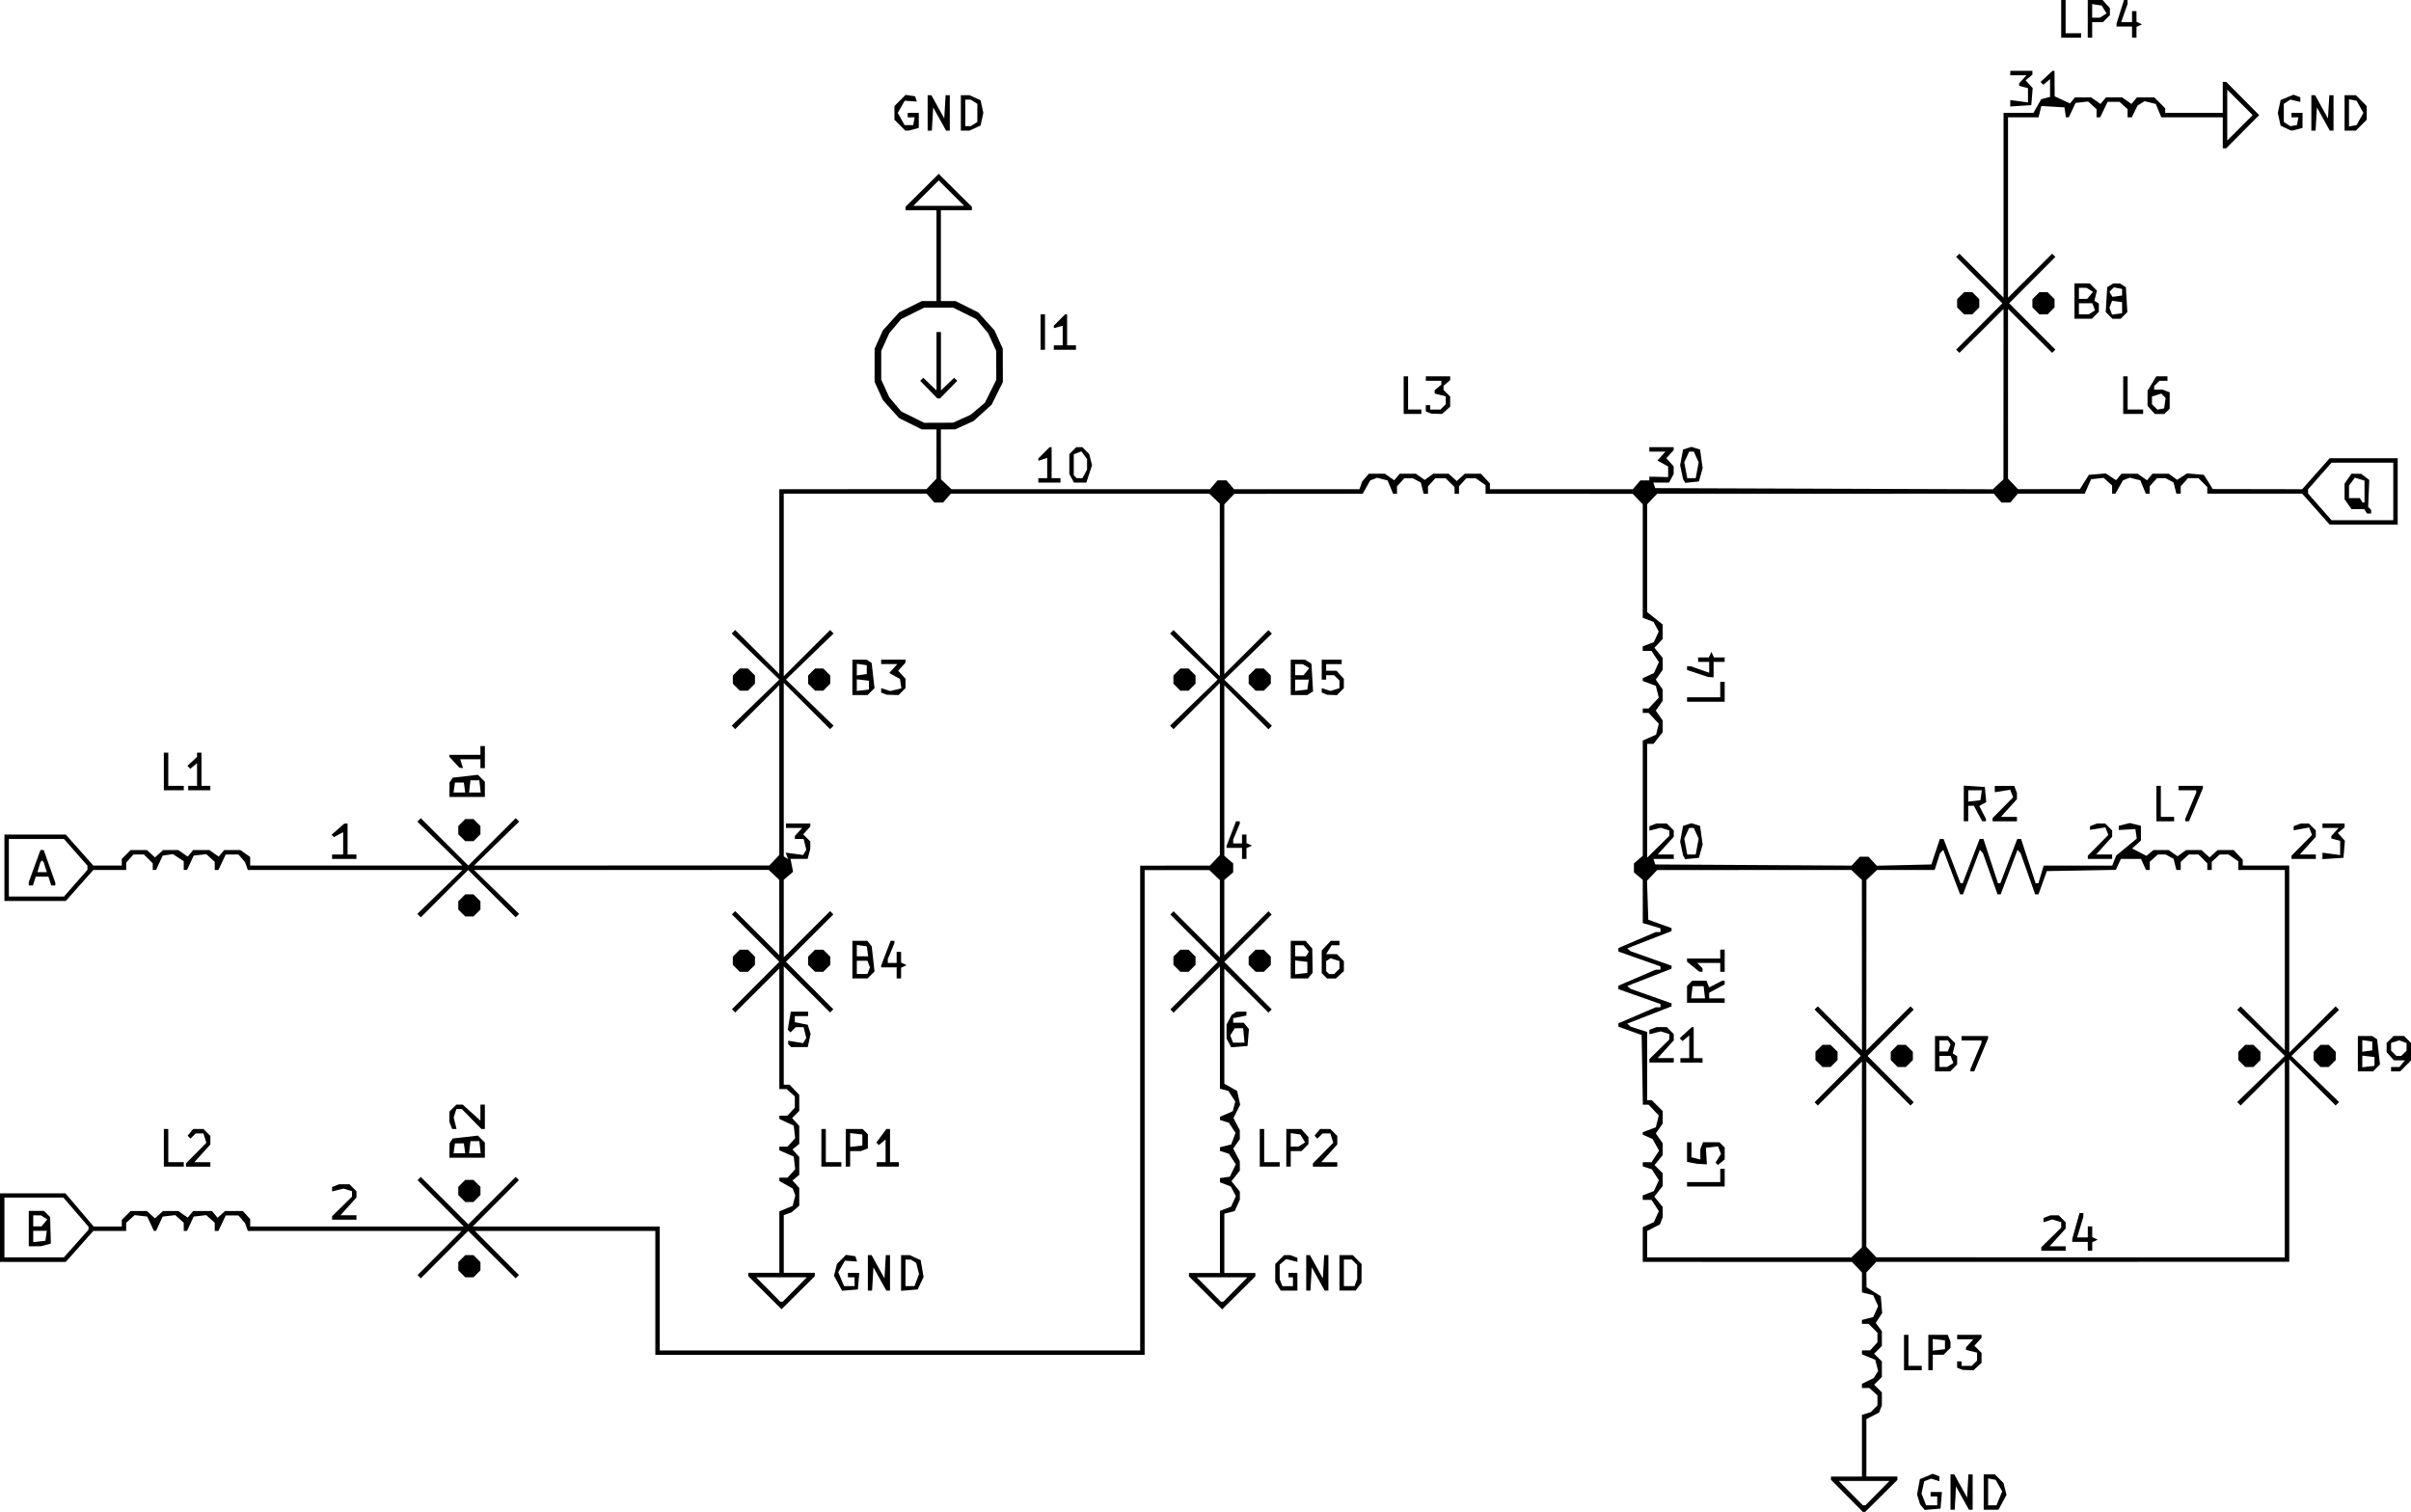 <?xml version="1.0" encoding="UTF-8" standalone="no"?>
<!-- Created with Inkscape (http://www.inkscape.org/) -->

<svg
   width="288.131mm"
   height="180.712mm"
   viewBox="0 0 288.131 180.712"
   version="1.1"
   id="svg5"
   inkscape:version="1.1.2 (b8e25be833, 2022-02-05)"
   sodipodi:docname="DSFQ_OR.svg"
   xmlns:inkscape="http://www.inkscape.org/namespaces/inkscape"
   xmlns:sodipodi="http://sodipodi.sourceforge.net/DTD/sodipodi-0.dtd"
   xmlns="http://www.w3.org/2000/svg"
   xmlns:svg="http://www.w3.org/2000/svg">
  <sodipodi:namedview
     id="namedview7"
     pagecolor="#ffffff"
     bordercolor="#666666"
     borderopacity="1.0"
     inkscape:pageshadow="2"
     inkscape:pageopacity="0.0"
     inkscape:pagecheckerboard="0"
     inkscape:document-units="mm"
     showgrid="false"
     inkscape:zoom="1.4396184"
     inkscape:cx="500.82716"
     inkscape:cy="357.73369"
     inkscape:window-width="3840"
     inkscape:window-height="1526"
     inkscape:window-x="2869"
     inkscape:window-y="49"
     inkscape:window-maximized="1"
     inkscape:current-layer="layer1" />
  <defs
     id="defs2" />
  <g
     inkscape:label="Layer 1"
     inkscape:groupmode="layer"
     id="layer1"
     transform="translate(25.672,-24.996)">
    <path
       style="fill:#000000;stroke-width:0.265"
       d="m 195.05,203.782 -1.912,-1.924 v -0.192 -0.192 h 1.852 1.852 v -3.686 -3.686 l 0.528,-0.167 0.528,-0.167 0.398,-0.398 0.398,-0.398 v -0.602 -0.602 l -0.484,-0.438 -0.484,-0.438 h -0.442 -0.442 v -0.25 -0.25 l 0.703,-0.345 0.703,-0.345 0.262,-0.422 0.262,-0.422 -0.168,-0.669 -0.168,-0.669 -0.797,-0.33 -0.797,-0.33 v -0.232 -0.232 h 0.488 0.488 l 0.438,-0.484 0.438,-0.484 v -0.574 -0.574 l -0.529,-0.529 -0.529,-0.529 h -0.397 -0.397 v -0.236 -0.236 l 0.67,-0.168 0.67,-0.168 0.298,-0.654 0.298,-0.654 -0.298,-0.654 -0.298,-0.654 -0.67,-0.168 -0.67,-0.168 v -1.191 -1.191 l -0.595,-0.628 -0.595,-0.628 -12.502,-0.005 -12.502,-0.005 v -2.074 -2.074 l 0.665,-0.303 0.665,-0.303 0.298,-0.655 0.298,-0.655 -0.441,-0.672 -0.441,-0.672 h -0.523 -0.523 v -0.271 -0.271 l 0.665,-0.253 0.665,-0.253 0.299,-0.656 0.299,-0.656 -0.427,-0.652 -0.427,-0.652 -0.536,-0.17 -0.536,-0.17 v -0.247 -0.247 h 0.523 0.523 l 0.453,-0.692 0.453,-0.692 -0.388,-0.697 -0.388,-0.697 -0.589,-0.261 -0.589,-0.261 v -0.144 -0.144 l 0.782,-0.295 0.782,-0.295 0.177,-0.704 0.177,-0.704 -0.608,-0.647 -0.608,-0.647 h -0.344 -0.344 l -0.073,-4.164 -0.073,-4.164 -1.389,-0.499 -1.389,-0.499 v -0.2 -0.2 l 2.229,-0.957 2.229,-0.957 h 0.285 0.285 l -5.2e-4,-0.198 -5.3e-4,-0.198 -2.513,-0.886 -2.513,-0.886 v -0.207 -0.207 l 2.229,-0.957 2.229,-0.957 h 0.285 0.285 l -5.3e-4,-0.198 -5.3e-4,-0.198 -2.513,-0.886 -2.513,-0.886 v -0.207 -0.207 l 2.229,-0.957 2.229,-0.957 h 0.285 0.285 v -0.223 -0.223 l -1.058,-0.317 -1.058,-0.317 v -2.576 -2.576 l -0.529,-0.453 -0.529,-0.453 v -0.534 -0.534 l 0.529,-0.453 0.529,-0.453 v -6.888 -6.888 l 0.794,-0.352 0.794,-0.352 0.164,-0.654 0.164,-0.654 -0.608,-0.647 -0.608,-0.647 h -0.351 -0.351 v -0.265 -0.265 h 0.351 0.351 l 0.608,-0.647 0.608,-0.647 -0.177,-0.704 -0.177,-0.704 -0.782,-0.295 -0.782,-0.295 v -0.164 -0.164 l 0.665,-0.303 0.665,-0.303 0.298,-0.655 0.298,-0.655 -0.441,-0.672 -0.441,-0.672 h -0.523 -0.523 v -0.271 -0.271 l 0.665,-0.253 0.665,-0.253 0.289,-0.633 0.289,-0.633 -0.308,-0.575 -0.308,-0.575 -0.645,-0.245 -0.645,-0.245 v -6.781 -6.782 l -0.595,-0.628 -0.595,-0.628 -8.797,-0.005 -8.797,-0.005 v -0.514 -0.514 l -0.588,-0.412 -0.588,-0.412 h -0.562 -0.562 l -0.438,0.484 -0.438,0.484 v 0.442 0.442 h -0.265 -0.265 v -0.397 -0.397 l -0.529,-0.529 -0.529,-0.529 h -0.62 -0.62 l -0.438,0.484 -0.438,0.484 v 0.442 0.442 h -0.26 -0.26 l -0.168,-0.668 -0.168,-0.668 -0.481,-0.258 -0.481,-0.258 h -0.506 -0.506 l -0.438,0.484 -0.438,0.484 v 0.442 0.442 h -0.232 -0.232 l -0.33,-0.797 -0.33,-0.797 -0.627,-0.157 -0.627,-0.157 -0.407,0.156 -0.407,0.156 -0.453,0.797 -0.453,0.797 -7.673,0.006 -7.673,0.006 -0.595,0.628 -0.595,0.628 v 10.144 10.144 l 2.637,-2.627 2.637,-2.627 0.207,0.209 0.207,0.209 -2.844,2.754 -2.844,2.754 2.844,2.754 2.844,2.754 -0.207,0.209 -0.207,0.209 -2.637,-2.627 -2.637,-2.627 v 10.189 10.189 l 0.529,0.453 0.529,0.453 v 0.534 0.534 l -0.529,0.453 -0.529,0.453 v 4.5 4.5 l 2.637,-2.627 2.637,-2.627 0.195,0.195 0.195,0.195 -2.831,2.831 -2.831,2.831 2.83,2.838 2.83,2.838 -0.194,0.194 -0.194,0.194 -2.637,-2.627 -2.637,-2.627 0.002,6.874 0.002,6.874 0.765,0.435 0.765,0.435 0.18,0.819 0.18,0.819 -0.399,0.801 -0.399,0.801 0.377,0.723 0.377,0.723 0.002,0.536 0.002,0.536 -0.394,0.563 -0.394,0.563 0.393,0.753 0.393,0.753 0.002,0.56 0.002,0.56 -0.501,0.637 -0.501,0.637 0.501,0.619 0.501,0.619 v 0.487 0.487 l -0.31,0.68 -0.31,0.68 -0.616,0.155 -0.616,0.155 v 3.543 3.543 h 1.852 1.852 v 0.205 0.205 l -1.984,1.971 -1.984,1.971 -1.984,-1.971 -1.984,-1.971 v -0.205 -0.205 h 1.852 1.852 v -3.711 -3.711 l 0.665,-0.253 0.665,-0.253 0.289,-0.633 0.289,-0.633 -0.308,-0.575 -0.308,-0.575 -0.645,-0.245 -0.645,-0.245 v -0.253 -0.253 l 0.593,-0.085 0.593,-0.085 0.354,-0.742 0.354,-0.742 -0.411,-0.627 -0.411,-0.627 -0.536,-0.17 -0.536,-0.17 v -0.218 -0.218 l 0.671,-0.168 0.671,-0.168 0.262,-0.69 0.262,-0.69 -0.397,-0.606 -0.397,-0.606 -0.536,-0.17 -0.536,-0.17 v -0.182 -0.182 l 0.765,-0.339 0.765,-0.339 0.152,-0.58 0.152,-0.58 -0.415,-0.633 -0.415,-0.633 -0.502,-0.131 -0.502,-0.131 v -7.307 -7.307 l -2.769,2.76 -2.769,2.76 -0.194,-0.194 -0.194,-0.194 2.83,-2.838 2.83,-2.838 -2.831,-2.831 -2.831,-2.831 0.195,-0.195 0.195,-0.195 2.769,2.76 2.769,2.76 -0.005,-4.625 -0.005,-4.625 -0.628,-0.595 -0.628,-0.595 h -3.865 -3.865 v 28.972 28.972 H 81.881 52.645 v -7.408 -7.408 H 41.868 31.091 l 2.627,2.637 2.627,2.637 -0.194,0.194 -0.194,0.194 -2.838,-2.83 -2.838,-2.83 -2.831,2.831 -2.831,2.831 -0.195,-0.195 -0.195,-0.195 2.627,-2.637 2.627,-2.637 H 16.714 3.945 l -0.164,-0.463 -0.164,-0.463 -0.398,-0.463 -0.398,-0.463 h -0.757 -0.757 l -0.442,0.926 -0.442,0.926 h -0.216 -0.216 v -0.488 -0.488 l -0.506,-0.458 -0.506,-0.458 -0.751,0.086 -0.751,0.086 -0.397,0.854 -0.397,0.854 -0.198,0.006 -0.198,0.006 v -0.488 -0.488 l -0.506,-0.458 -0.506,-0.458 -0.751,0.086 -0.751,0.086 -0.397,0.854 -0.397,0.854 h -0.132 -0.132 l -0.397,-0.854 -0.397,-0.854 -0.751,-0.086 -0.751,-0.086 -0.506,0.458 -0.506,0.458 v 0.488 0.488 h -1.964 -1.964 l -1.646,1.852 -1.646,1.852 h -3.93 -3.93 v -4.101 -4.101 h 3.909 3.909 l 1.689,1.984 1.689,1.984 h 1.678 1.678 v -0.397 -0.397 l 0.529,-0.529 0.529,-0.529 h 0.971 0.971 l 0.484,0.438 0.484,0.438 0.484,-0.438 0.484,-0.438 h 0.912 0.912 l 0.56,0.392 0.56,0.392 0.325,-0.392 0.325,-0.392 h 1.126 1.126 l 0.335,0.404 0.335,0.404 0.446,-0.404 0.446,-0.404 h 1.063 1.063 l 0.438,0.484 0.438,0.484 v 0.442 0.442 H 16.987 29.749 l -2.76,-2.769 -2.76,-2.769 0.194,-0.194 0.194,-0.194 2.838,2.83 2.838,2.83 2.831,-2.831 2.831,-2.831 0.195,0.195 0.195,0.195 -2.76,2.769 -2.76,2.769 h 11.174 11.174 v 7.408 7.408 h 28.707 28.707 v -28.972 -28.972 l 4.167,-0.005 4.167,-0.005 0.595,-0.628 0.595,-0.628 V 116.904 106.628 l -2.769,2.76 -2.769,2.76 -0.207,-0.209 -0.207,-0.209 2.844,-2.754 2.844,-2.754 -2.844,-2.754 -2.844,-2.754 0.207,-0.209 0.207,-0.209 2.769,2.76 2.769,2.76 -0.005,-10.314 -0.005,-10.314 -0.628,-0.595 -0.628,-0.595 H 103.4 87.952 l -0.453,0.529 -0.453,0.529 h -0.534 -0.534 l -0.453,-0.529 -0.453,-0.529 h -8.54 -8.54 v 10.909 10.909 l 2.769,-2.76 2.769,-2.76 0.207,0.209 0.207,0.209 -2.844,2.754 -2.844,2.754 2.844,2.754 2.844,2.754 -0.207,0.209 -0.207,0.209 -2.769,-2.76 -2.769,-2.76 v 10.365 10.365 l 0.262,0.162 0.262,0.162 -0.149,-0.388 -0.149,-0.388 1.044,0.14 1.044,0.14 0.192,-0.31 0.192,-0.31 -0.162,-0.646 -0.162,-0.646 h -0.524 -0.524 v -0.178 -0.178 l 0.438,-0.484 0.438,-0.484 h -0.967 -0.967 v -0.265 -0.265 h 1.455 1.455 v 0.178 0.178 l -0.427,0.472 -0.427,0.472 0.427,0.427 0.427,0.427 -0.004,0.444 -0.004,0.444 -0.16,0.595 -0.16,0.595 h -1.021 -1.021 l 0.154,0.772 0.154,0.772 -0.558,0.478 -0.558,0.478 v 4.633 4.633 l 2.769,-2.76 2.769,-2.76 0.195,0.195 0.195,0.195 -2.831,2.831 -2.831,2.831 2.83,2.838 2.83,2.838 -0.194,0.194 -0.194,0.194 -2.769,-2.76 -2.769,-2.76 v 7.073 7.073 h 0.351 0.351 l 0.575,0.612 0.575,0.612 v 0.956 0.956 l -0.427,0.427 -0.427,0.427 0.427,0.472 0.427,0.472 v 1.071 1.071 l -0.404,0.335 -0.404,0.335 0.404,0.446 0.404,0.446 v 1.071 1.071 l -0.404,0.335 -0.404,0.335 0.404,0.446 0.404,0.446 v 1.063 1.063 l -0.463,0.398 -0.463,0.398 -0.463,0.164 -0.463,0.164 v 3.448 3.448 h 1.852 1.852 v 0.205 0.205 l -1.984,1.971 -1.984,1.971 -1.984,-1.971 -1.984,-1.971 v -0.205 -0.205 h 1.852 1.852 v -3.672 -3.672 l 0.797,-0.33 0.797,-0.33 0.157,-0.627 0.157,-0.627 -0.156,-0.407 -0.156,-0.407 -0.797,-0.453 -0.797,-0.453 -0.002,-0.198 -0.002,-0.198 h 0.488 0.488 l 0.458,-0.506 0.458,-0.506 -0.086,-0.751 -0.086,-0.751 -0.86,-0.378 -0.86,-0.378 v -0.217 -0.217 h 0.488 0.488 l 0.458,-0.506 0.458,-0.506 -0.086,-0.751 -0.086,-0.751 -0.854,-0.397 -0.854,-0.397 -0.006,-0.198 -0.006,-0.198 h 0.488 0.488 l 0.438,-0.484 0.438,-0.484 v -0.666 -0.666 l -0.484,-0.438 -0.484,-0.438 h -0.442 -0.442 v -7.205 -7.205 l -2.637,2.627 -2.637,2.627 -0.194,-0.194 -0.194,-0.194 2.83,-2.838 2.83,-2.838 -2.831,-2.831 -2.831,-2.831 0.195,-0.195 0.195,-0.195 2.637,2.627 2.637,2.627 -0.005,-4.493 -0.005,-4.493 -0.628,-0.595 -0.628,-0.595 H 48.591 30.986 l 2.692,2.625 2.692,2.625 -0.206,0.206 -0.206,0.206 -2.838,-2.83 -2.838,-2.83 -2.831,2.831 -2.831,2.831 -0.207,-0.207 -0.207,-0.207 2.692,-2.625 2.692,-2.625 H 16.767 3.945 l -0.164,-0.463 -0.164,-0.463 -0.398,-0.463 -0.398,-0.463 h -0.757 -0.757 l -0.442,0.926 -0.442,0.926 h -0.216 -0.216 v -0.488 -0.488 l -0.506,-0.458 -0.506,-0.458 -0.751,0.086 -0.751,0.086 -0.397,0.854 -0.397,0.854 -0.198,0.006 -0.198,0.006 v -0.523 -0.523 l -0.646,-0.423 -0.646,-0.423 -0.611,0.086 -0.611,0.087 -0.397,0.854 -0.397,0.854 -0.198,0.006 -0.198,0.006 v -0.397 -0.397 l -0.529,-0.529 -0.529,-0.529 h -0.62 -0.62 l -0.438,0.484 -0.438,0.484 v 0.442 0.442 h -1.964 -1.964 l -1.646,1.852 -1.646,1.852 h -3.666 -3.666 v -3.969 -3.969 h 3.666 3.666 l 1.646,1.852 1.646,1.852 h 1.7 1.7 v -0.397 -0.397 l 0.529,-0.529 0.529,-0.529 h 0.971 0.971 l 0.484,0.438 0.484,0.438 0.484,-0.438 0.484,-0.438 h 0.912 0.912 l 0.56,0.392 0.56,0.392 0.325,-0.392 0.325,-0.392 h 0.967 0.967 l 0.56,0.392 0.56,0.392 0.325,-0.392 0.325,-0.392 h 0.967 0.967 l 0.588,0.412 0.588,0.412 v 0.514 0.514 H 16.907 29.589 l -2.692,-2.625 -2.692,-2.625 0.206,-0.206 0.206,-0.206 2.838,2.83 2.838,2.83 2.831,-2.831 2.831,-2.831 0.207,0.207 0.207,0.207 -2.692,2.625 -2.692,2.625 17.642,-0.005 17.642,-0.005 0.595,-0.628 0.595,-0.628 v -10.144 -10.144 l -2.637,2.627 -2.637,2.627 -0.207,-0.209 -0.207,-0.209 2.844,-2.754 2.844,-2.754 -2.844,-2.754 -2.844,-2.754 0.207,-0.209 0.207,-0.209 2.637,2.627 2.637,2.627 V 94.51 83.468 l 8.797,-0.005 8.797,-0.005 0.595,-0.628 0.595,-0.628 v -2.939 -2.939 h -0.874 -0.874 l -1.358,-0.677 -1.358,-0.677 -0.969,-1.073 -0.969,-1.073 -0.497,-1.095 -0.497,-1.095 v -1.984 -1.984 l 0.497,-1.095 0.497,-1.095 0.969,-1.073 0.969,-1.073 1.358,-0.677 1.358,-0.677 h 0.874 0.874 v -5.424 -5.424 h -1.852 -1.852 v -0.205 -0.205 l 1.984,-1.971 1.984,-1.971 1.984,1.971 1.984,1.971 v 0.205 0.205 h -1.852 -1.852 v 5.424 5.424 h 0.874 0.874 l 1.358,0.677 1.358,0.677 0.969,1.073 0.969,1.073 0.497,1.095 0.497,1.095 0.006,1.999 0.006,1.999 -0.677,1.358 -0.677,1.358 -1.073,0.969 -1.073,0.969 -1.095,0.497 -1.095,0.497 -0.86,0.006 -0.86,0.006 0.005,2.977 0.005,2.977 0.628,0.595 0.628,0.595 h 15.448 15.448 l 0.453,-0.529 0.453,-0.529 h 0.534 0.534 l 0.453,0.529 0.453,0.529 h 7.49 7.49 l 0.164,-0.463 0.164,-0.463 0.398,-0.463 0.398,-0.463 h 0.958 0.958 l 0.56,0.392 0.56,0.392 0.325,-0.392 0.325,-0.392 h 0.967 0.967 l 0.529,0.37 0.529,0.37 0.507,-0.37 0.507,-0.37 h 0.921 0.921 l 0.484,0.438 0.484,0.438 0.484,-0.438 0.484,-0.438 h 0.961 0.961 l 0.539,0.579 0.539,0.579 v 0.347 0.347 h 8.54 8.54 l 0.453,-0.529 0.453,-0.529 h 0.532 0.532 v -0.221 -0.221 l 1.124,0.023 1.124,0.023 v -0.633 -0.633 l -0.529,-0.293 -0.529,-0.293 -0.109,-0.065 -0.109,-0.065 0.48,-0.531 0.48,-0.531 h -0.967 -0.967 v -0.265 -0.265 h 1.455 1.455 v 0.178 0.178 l -0.438,0.484 -0.438,0.484 0.438,0.484 0.438,0.484 v 0.46 0.46 l -0.274,0.512 -0.274,0.512 h -0.939 -0.939 l 0.11,0.331 0.11,0.331 20.18,0.068 20.18,0.068 0.63,-0.597 0.63,-0.597 0.005,-10.181 0.005,-10.181 -2.637,2.627 -2.637,2.627 -0.194,-0.194 -0.194,-0.194 2.76,-2.769 2.76,-2.769 -2.76,-2.769 -2.76,-2.769 0.194,-0.194 0.194,-0.194 2.637,2.627 2.637,2.627 V 49.531 38.489 l 1.786,-0.002 1.786,-0.002 0.465,-0.817 0.465,-0.817 0.527,-0.138 0.527,-0.138 v -1.06 -1.06 l -0.403,0.335 -0.403,0.335 -0.167,-0.167 -0.167,-0.167 0.717,-0.664 0.717,-0.664 h 0.119 0.119 l 0.009,1.521 0.009,1.521 0.914,0.428 0.914,0.428 0.3,-0.362 0.3,-0.362 h 0.967 0.967 l 0.56,0.392 0.56,0.392 0.325,-0.392 0.325,-0.392 h 0.967 0.967 l 0.56,0.392 0.56,0.392 0.325,-0.392 0.325,-0.392 h 1.038 1.038 l 0.649,0.649 0.649,0.649 v 0.277 0.277 h 3.44 3.44 v -1.852 -1.852 h 0.205 0.205 l 1.971,1.984 1.971,1.984 -1.971,1.984 -1.971,1.984 h -0.205 -0.205 v -1.852 -1.852 h -3.672 -3.672 l -0.33,-0.797 -0.33,-0.797 -0.669,-0.168 -0.669,-0.168 -0.422,0.262 -0.422,0.262 -0.345,0.703 -0.345,0.703 h -0.25 -0.25 v -0.488 -0.488 l -0.484,-0.438 -0.484,-0.438 h -0.711 -0.711 l -0.442,0.926 -0.442,0.926 h -0.216 -0.216 v -0.488 -0.488 l -0.506,-0.458 -0.506,-0.458 -0.751,0.086 -0.751,0.086 -0.397,0.854 -0.397,0.854 -0.18,0.006 -0.18,0.006 -0.085,-0.595 -0.085,-0.595 -1.381,-0.08 -1.381,-0.08 -0.169,0.675 -0.169,0.675 h -1.823 -1.823 v 10.777 10.777 l 2.637,-2.627 2.637,-2.627 0.194,0.194 0.194,0.194 -2.76,2.769 -2.76,2.769 2.76,2.769 2.76,2.769 -0.194,0.194 -0.194,0.194 -2.637,-2.627 -2.637,-2.627 v 10.144 10.144 l 0.595,0.628 0.595,0.628 3.704,-0.006 3.704,-0.006 0.533,-0.85 0.533,-0.85 1.009,-0.083 1.009,-0.083 0.617,0.404 0.617,0.404 0.321,-0.387 0.321,-0.387 h 0.967 0.967 l 0.56,0.392 0.56,0.392 0.325,-0.392 0.325,-0.392 h 0.975 0.975 l 0.502,0.367 0.502,0.367 0.587,-0.384 0.587,-0.384 1.009,0.083 1.009,0.083 0.533,0.85 0.533,0.85 5.338,0.01 5.338,0.01 1.646,-1.852 1.646,-1.852 h 4.063 4.063 v 3.969 3.969 h -4.063 -4.063 l -1.646,-1.852 -1.646,-1.852 h -5.669 -5.669 v -0.397 -0.397 l -0.529,-0.529 -0.529,-0.529 h -0.62 -0.62 l -0.438,0.484 -0.438,0.484 v 0.442 0.442 h -0.26 -0.26 l -0.168,-0.668 -0.168,-0.668 -0.481,-0.258 -0.481,-0.258 h -0.506 -0.506 l -0.438,0.484 -0.438,0.484 v 0.442 0.442 h -0.232 -0.232 l -0.33,-0.797 -0.33,-0.797 -0.627,-0.157 -0.627,-0.157 -0.407,0.156 -0.407,0.156 -0.453,0.797 -0.453,0.797 -0.198,0.002 -0.198,0.002 v -0.488 -0.488 l -0.506,-0.458 -0.506,-0.458 -0.751,0.086 -0.751,0.086 -0.378,0.86 -0.378,0.86 h -3.994 -3.994 l -0.453,0.529 -0.453,0.529 h -0.534 -0.534 l -0.453,-0.529 -0.453,-0.529 -20.116,0.005 -20.116,0.005 -0.595,0.628 -0.595,0.628 v 6.445 l 1e-5,6.445 0.926,0.739 0.926,0.739 v 0.865 0.865 l -0.493,0.529 -0.493,0.529 0.493,0.609 0.493,0.609 v 0.706 0.706 l -0.412,0.588 -0.412,0.588 0.412,0.588 0.412,0.588 v 0.676 0.676 l -0.412,0.588 -0.412,0.588 0.412,0.588 0.412,0.588 v 0.699 0.699 l -0.548,0.697 -0.548,0.697 h -0.378 -0.378 v 6.803 6.803 l 1.323,-1.303 1.323,-1.303 v -0.323 -0.323 l -0.507,-0.161 -0.507,-0.161 -0.684,0.172 -0.684,0.172 v -0.265 -0.265 l 0.419,-0.161 0.419,-0.161 h 0.621 0.621 l 0.416,0.416 0.416,0.416 v 0.377 0.377 l -0.957,1.059 -0.957,1.059 h 0.957 0.957 v 0.265 0.265 h -1.213 -1.213 l 0.11,0.331 0.11,0.331 11.73,0.069 11.73,0.069 0.496,-0.532 0.496,-0.532 h 0.509 0.509 l 0.501,0.538 0.501,0.538 3.258,-0.075 3.258,-0.075 0.507,-1.521 0.507,-1.521 h 0.225 0.225 l 1.01,2.641 1.01,2.641 h 0.132 0.132 l 1.01,-2.641 1.01,-2.641 h 0.23 0.23 l 0.867,2.646 0.867,2.646 0.142,-0.005 0.142,-0.005 1.01,-2.641 1.01,-2.641 h 0.23 0.23 l 0.867,2.646 0.867,2.646 h 0.166 0.166 l 0.317,-1.058 0.317,-1.058 h 4.097 4.097 l 0.233,-0.595 0.233,-0.595 1.231,-1.018 1.231,-1.018 -0.081,-0.57 -0.081,-0.57 -0.992,0.058 -0.992,0.058 v -0.252 -0.252 l 0.661,-0.166 0.661,-0.166 0.661,0.166 0.661,0.166 v 0.88 0.88 l -0.524,0.474 -0.524,0.474 0.854,0.442 0.854,0.442 0.418,-0.346 0.418,-0.346 h 0.912 0.912 l 0.529,0.37 0.529,0.37 0.507,-0.37 0.507,-0.37 h 0.921 0.921 l 0.484,0.438 0.484,0.438 0.484,-0.438 0.484,-0.438 h 0.961 0.961 l 0.539,0.579 0.539,0.579 v 0.347 0.347 h 2.778 2.778 v 11.174 11.174 l 2.769,-2.76 2.769,-2.76 0.207,0.209 0.207,0.209 -2.844,2.754 -2.844,2.754 2.844,2.754 2.844,2.754 -0.207,0.209 -0.207,0.209 -2.769,-2.76 -2.769,-2.76 v 12.1 12.1 l -24.672,0.005 -24.672,0.005 -0.595,0.628 -0.595,0.628 0.01,0.889 0.01,0.889 0.85,0.533 0.85,0.533 0.083,1.009 0.083,1.009 -0.384,0.587 -0.384,0.587 0.367,0.502 0.367,0.502 v 0.875 0.875 l -0.463,0.463 -0.463,0.463 0.463,0.463 0.463,0.463 v 0.926 0.926 l -0.463,0.463 -0.463,0.463 0.463,0.463 0.463,0.463 v 0.772 0.772 l -0.164,0.428 -0.164,0.428 -0.762,0.394 -0.762,0.394 v 3.433 3.433 h 1.852 1.852 v 0.205 0.205 l -1.924,1.912 -1.924,1.912 h -0.133 -0.133 l -1.912,-1.924 z m 3.645,-0.325 1.437,-1.455 h -3.025 -3.025 l 1.437,1.455 1.437,1.455 h 0.15 0.15 z m -129.381,-24.342 1.437,-1.455 h -3.025 -3.025 l 1.437,1.455 1.437,1.455 h 0.15 0.15 z m 52.652,0 1.437,-1.455 h -3.025 -3.025 l 1.437,1.455 1.437,1.455 h 0.15 0.15 z m -138.532,-5.49 1.475,-1.654 10e-4,-0.177 0.001,-0.177 -1.505,-1.742 -1.505,-1.742 h -3.522 -3.522 v 3.572 3.572 h 3.551 3.551 z m -5.666,-1.786 v -2.117 h 0.907 0.907 l 0.368,0.368 0.368,0.368 0.044,1.587 0.044,1.587 -0.591,0.158 -0.591,0.158 -0.728,0.004 -0.728,0.004 z m 2.069,0.86 0.085,-0.595 h -0.812 -0.812 v 0.679 0.679 l 0.728,-0.084 0.728,-0.084 z m -0.2,-1.542 0.346,-0.417 -0.38,-0.24 -0.38,-0.24 -0.463,-0.004 -0.463,-0.004 v 0.661 0.661 h 0.497 0.497 z m 216.569,3.526 0.628,-0.595 0.005,-11.108 0.005,-11.108 -2.637,2.627 -2.637,2.627 -0.194,-0.194 -0.194,-0.194 2.76,-2.769 2.76,-2.769 -2.76,-2.769 -2.76,-2.769 0.194,-0.194 0.194,-0.194 2.637,2.627 2.637,2.627 -0.005,-10.181 -0.005,-10.181 -0.628,-0.595 -0.628,-0.595 -11.604,0.005 -11.604,0.005 -0.606,0.639 -0.606,0.639 0.077,2.331 0.077,2.331 1.389,0.499 1.389,0.499 v 0.179 0.179 l -2.646,1.031 -2.646,1.031 0.199,0.171 0.199,0.171 2.447,0.867 2.447,0.867 v 0.18 0.18 l -2.646,1.031 -2.646,1.031 0.199,0.171 0.199,0.171 2.447,0.867 2.447,0.867 v 0.18 0.18 l -2.646,1.031 -2.646,1.031 0.199,0.18 0.199,0.18 0.992,0.317 0.992,0.317 v 4.081 4.081 h 0.277 0.277 l 0.649,0.649 0.649,0.649 v 0.747 0.747 l -0.412,0.588 -0.412,0.588 0.412,0.588 0.412,0.588 v 0.706 0.706 l -0.487,0.601 -0.487,0.601 0.487,0.487 0.487,0.487 v 0.758 0.758 l -0.501,0.637 -0.501,0.637 0.501,0.619 0.501,0.619 v 0.611 0.611 l -0.164,0.428 -0.164,0.428 -0.762,0.394 -0.762,0.394 v 1.581 1.581 h 12.2 12.2 z m -20.265,-8.136 v -0.265 h 1.984 1.984 v -0.794 -0.794 h 0.265 0.265 v 1.058 1.058 h -2.249 -2.249 z m 0.595,-2.568 -0.595,-0.115 v -1.172 -1.172 h 0.265 0.265 v 0.895 0.895 l 0.529,0.138 0.529,0.138 v -0.615 -0.615 l 0.161,-0.419 0.161,-0.419 h 0.977 0.977 l 0.318,0.318 0.318,0.318 v 0.708 0.708 l -0.403,0.335 -0.403,0.335 -0.144,-0.144 -0.144,-0.144 0.325,-0.52 0.325,-0.52 -0.173,-0.45 -0.173,-0.45 -0.729,0.084 -0.729,0.084 0.058,0.992 0.058,0.992 -0.587,-0.036 -0.587,-0.036 z m 15.166,-11.871 -0.416,-0.416 v -0.491 -0.491 l 0.416,-0.416 0.416,-0.416 h 0.491 0.491 l 0.416,0.416 0.416,0.416 v 0.491 0.491 l -0.416,0.416 -0.416,0.416 h -0.491 -0.491 z m -20.26,-0.323 v -0.209 l 1.191,-1.169 1.191,-1.169 v -0.324 -0.324 l -0.507,-0.161 -0.507,-0.161 -0.684,0.172 -0.684,0.172 v -0.265 -0.265 l 0.419,-0.161 0.419,-0.161 h 0.621 0.621 l 0.416,0.416 0.416,0.416 v 0.377 0.377 l -0.957,1.059 -0.957,1.059 h 0.957 0.957 v 0.265 0.265 h -1.455 -1.455 z m 3.704,-0.055 v -0.265 h 0.529 0.529 v -1.355 -1.355 l -0.403,0.335 -0.403,0.335 -0.167,-0.167 -0.167,-0.167 0.717,-0.664 0.717,-0.664 h 0.119 0.119 v 1.852 1.852 h 0.529 0.529 v 0.265 0.265 h -1.323 -1.323 z m 0.794,-7.885 v -1.005 l 0.318,-0.318 0.318,-0.318 h 0.845 0.845 l 0.156,0.406 0.156,0.406 0.785,-0.406 0.785,-0.406 h 0.145 0.145 v 0.223 0.223 l -0.926,0.499 -0.926,0.499 v 0.337 0.337 h 0.926 0.926 v 0.265 0.265 h -2.249 -2.249 z m 2.068,-0.251 -0.084,-0.728 h -0.661 -0.661 l -0.084,0.728 -0.084,0.728 h 0.829 0.829 z m -1.34,-3.062 -0.728,-0.596 v -0.189 -0.189 h 1.984 1.984 v -0.529 -0.529 h 0.265 0.265 v 1.323 1.323 h -0.265 -0.265 v -0.529 -0.529 h -1.376 -1.376 l 0.318,0.318 0.318,0.318 v 0.212 0.212 l -0.198,-0.01 -0.198,-0.01 -0.728,-0.596 z m 70.71,23.043 v -11.703 l -2.637,2.627 -2.637,2.627 -0.207,-0.209 -0.207,-0.209 2.844,-2.754 2.844,-2.754 -2.844,-2.754 -2.844,-2.754 0.207,-0.209 0.207,-0.209 2.637,2.627 2.637,2.627 v -10.777 -10.777 h -2.778 -2.778 v -0.514 -0.514 l -0.588,-0.412 -0.588,-0.412 h -0.516 -0.516 l -0.484,0.438 -0.484,0.438 v 0.488 0.488 h -0.265 -0.265 v -0.397 -0.397 l -0.529,-0.529 -0.529,-0.529 h -0.574 -0.574 l -0.484,0.438 -0.484,0.438 v 0.488 0.488 h -0.26 -0.26 l -0.168,-0.668 -0.168,-0.668 -0.481,-0.258 -0.481,-0.258 h -0.46 -0.46 l -0.484,0.438 -0.484,0.438 v 0.488 0.488 h -0.222 -0.222 l -0.301,-0.661 -0.301,-0.661 h -1.202 -1.202 l -0.298,0.655 -0.298,0.655 -4.125,0.073 -4.125,0.073 -0.499,1.389 -0.499,1.389 h -0.199 -0.199 l -0.867,-2.447 -0.867,-2.447 -0.186,-0.214 -0.186,-0.214 -1.008,2.661 -1.008,2.661 h -0.188 -0.188 l -0.867,-2.447 -0.867,-2.447 -0.186,-0.214 -0.186,-0.214 -1.008,2.661 -1.008,2.661 h -0.176 -0.176 l -1.008,-2.661 -1.008,-2.661 -0.195,0.214 -0.195,0.214 -0.317,0.992 -0.317,0.992 h -3.448 -3.448 l -0.628,0.595 -0.628,0.595 -0.005,10.181 -0.005,10.181 2.637,-2.627 2.637,-2.627 0.194,0.194 0.194,0.194 -2.76,2.769 -2.76,2.769 2.76,2.769 2.76,2.769 -0.194,0.194 -0.194,0.194 -2.637,-2.627 -2.637,-2.627 v 11.07 11.07 l 0.595,0.628 0.595,0.628 24.408,0.005 24.408,0.005 v -11.703 z m -29.104,10.7 v -0.209 l 1.191,-1.169 1.191,-1.169 v -0.324 -0.324 l -0.529,-0.168 -0.529,-0.168 -0.529,0.168 -0.529,0.168 v -0.254 -0.254 l 0.419,-0.161 0.419,-0.161 h 0.489 0.489 l 0.416,0.416 0.416,0.416 v 0.377 0.377 l -0.957,1.059 -0.957,1.059 h 0.957 0.957 v 0.265 0.265 h -1.455 -1.455 z m 5.556,-0.32 v -0.529 h -0.926 -0.926 v -0.181 -0.181 l 0.432,-1.539 0.432,-1.539 h 0.23 0.23 v 0.223 0.223 l -0.371,1.233 -0.371,1.233 h 0.636 0.636 v -0.661 -0.661 h 0.265 0.265 v 0.639 0.639 l 0.331,0.154 0.331,0.154 -0.331,0.154 -0.331,0.154 v 0.507 0.507 h -0.265 -0.265 z m -18.256,-23.019 v -2.117 h 0.775 0.775 l 0.435,0.435 0.435,0.435 -0.152,0.607 -0.152,0.607 0.266,0.164 0.266,0.164 v 0.495 0.495 l -0.416,0.416 -0.416,0.416 h -0.907 -0.907 z m 1.824,1.346 0.369,-0.234 -0.163,-0.424 -0.163,-0.424 h -0.67 -0.67 v 0.661 0.661 l 0.463,-0.004 0.463,-0.004 0.369,-0.234 z m -0.132,-2.031 0.161,-0.421 -0.149,-0.241 -0.149,-0.241 h -0.514 -0.514 v 0.661 0.661 h 0.501 0.501 z m 2.541,2.662 v -0.14 l 0.661,-1.572 0.661,-1.572 V 149.49 149.35 h -1.191 -1.191 v -0.265 -0.265 h 1.587 1.587 v 0.138 0.138 l -0.83,1.978 -0.83,1.978 h -0.228 -0.228 z m -9.109,-0.805 -0.416,-0.416 v -0.491 -0.491 l 0.416,-0.416 0.416,-0.416 h 0.491 0.491 l 0.416,0.416 0.416,0.416 v 0.491 0.491 l -0.416,0.416 -0.416,0.416 h -0.491 -0.491 z m 41.54,0 -0.416,-0.416 v -0.491 -0.491 l 0.416,-0.416 0.416,-0.416 h 0.491 0.491 l 0.416,0.416 0.416,0.416 v 0.491 0.491 l -0.416,0.416 -0.416,0.416 h -0.491 -0.491 z m -258.863,-21.553 1.405,-1.596 v -0.248 -0.248 l -1.405,-1.596 -1.405,-1.596 h -3.292 -3.292 v 3.44 3.44 h 3.292 3.292 z m -5.608,0.074 -0.001,-0.198 0.698,-1.918 0.698,-1.918 h 0.195 0.195 l 0.696,1.96 0.696,1.96 v 0.157 0.157 h -0.247 -0.247 l -0.168,-0.529 -0.168,-0.529 h -0.758 -0.758 l -0.168,0.529 -0.168,0.529 h -0.247 -0.247 l -0.001,-0.198 z m 1.971,-1.984 -0.183,-0.595 -0.099,-0.11 -0.099,-0.11 -0.099,0.11 -0.099,0.11 -0.183,0.595 -0.183,0.595 h 0.565 0.565 z M 260.343,83.733 v -3.44 h -3.689 -3.689 l -1.405,1.596 -1.405,1.596 v 0.248 0.248 l 1.405,1.596 1.405,1.596 h 3.689 3.689 z m -3.307,2.381 -0.164,-0.265 h -0.763 -0.763 l -0.412,-0.588 -0.412,-0.588 v -0.941 -0.941 l 0.412,-0.588 0.412,-0.588 0.58,0.008 0.58,0.008 0.483,0.366 0.483,0.366 -0.066,1.608 -0.066,1.608 0.178,0.178 0.178,0.178 v 0.22 0.22 h -0.249 -0.249 l -0.164,-0.265 z m -0.132,-2.363 v -1.305 l -0.575,-0.183 -0.575,-0.183 -0.351,0.48 -0.351,0.48 v 0.743 0.743 h 0.646 0.646 l 0.164,0.265 0.164,0.265 h 0.117 0.117 z m -167.614,-8.714 1.058,-0.482 0.839,-0.709 0.839,-0.709 0.682,-1.369 0.682,-1.369 -0.006,-1.734 -0.006,-1.734 -0.482,-1.058 -0.482,-1.058 -0.709,-0.839 -0.709,-0.839 -1.369,-0.682 -1.369,-0.682 h -1.748 -1.748 l -1.369,0.682 -1.369,0.682 -0.709,0.839 -0.709,0.839 -0.482,1.058 -0.482,1.058 v 1.72 1.72 l 0.482,1.058 0.482,1.058 0.709,0.839 0.709,0.839 1.369,0.682 1.369,0.682 1.734,-0.006 1.734,-0.006 1.058,-0.482 z m -3.964,-3.47 -1.029,-1.053 0.184,-0.184 0.184,-0.184 0.791,0.758 0.791,0.758 v -3.489 -3.489 h 0.265 0.265 v 3.489 3.489 l 0.791,-0.758 0.791,-0.758 0.184,0.184 0.184,0.184 -1.029,1.053 -1.029,1.053 h -0.157 -0.157 z m 2.704,-23.484 -1.518,-1.518 -1.518,1.518 -1.518,1.518 h 3.037 3.037 z m 153.987,-10.848 -1.518,-1.518 v 3.037 3.037 l 1.518,-1.518 1.518,-1.518 z m -37.955,167.889 -0.276,-0.344 -0.179,-0.584 -0.179,-0.584 0.172,-0.916 0.172,-0.916 0.764,-0.316 0.764,-0.316 0.402,0.154 0.402,0.154 v 0.291 0.291 l -0.492,-0.156 -0.492,-0.156 -0.418,0.16 -0.418,0.16 -0.159,0.726 -0.159,0.726 0.269,0.707 0.269,0.707 h 0.668 0.668 v -0.529 -0.529 h -0.397 -0.397 v -0.265 -0.265 h 0.677 0.677 l -0.082,0.992 -0.082,0.992 -0.949,0.08 -0.949,0.08 z m 3.364,-1.799 v -2.117 h 0.223 0.223 l 0.77,1.389 0.77,1.389 0.08,-1.389 0.08,-1.389 h 0.251 0.251 v 2.117 2.117 h -0.223 -0.223 l -0.77,-1.389 -0.77,-1.389 -0.08,1.389 -0.08,1.389 h -0.251 -0.251 z m 3.969,0 v -2.117 h 0.661 0.661 l 0.522,0.522 0.522,0.522 0.178,0.708 0.178,0.708 -0.477,0.886 -0.477,0.886 h -0.884 -0.884 z m 1.867,0.757 0.344,-0.83 -0.387,-0.689 -0.387,-0.689 -0.454,-0.087 -0.454,-0.087 v 1.607 1.607 h 0.497 0.497 z m -11.392,-17.426 v -2.117 h 0.265 0.265 v 1.852 1.852 h 0.794 0.794 v 0.265 0.265 h -1.058 -1.058 z m 2.91,0 v -2.117 h 1.162 1.162 l 0.161,0.419 0.161,0.419 v 0.356 0.356 l -0.416,0.416 -0.416,0.416 h -0.643 -0.643 v 0.926 0.926 h -0.265 -0.265 z m 1.984,-0.926 v -0.529 l -0.728,-0.084 -0.728,-0.084 v 0.697 0.697 l 0.728,-0.084 0.728,-0.084 z m 1.786,2.867 -0.331,-0.133 v -0.375 -0.375 h 0.265 0.265 v 0.265 0.265 h 0.609 0.609 l 0.318,-0.318 0.318,-0.318 v -0.471 -0.471 l -0.661,-0.166 -0.661,-0.166 v -0.149 -0.149 l 0.438,-0.484 0.438,-0.484 h -0.967 -0.967 v -0.265 -0.265 h 1.455 1.455 v 0.178 0.178 l -0.427,0.472 -0.427,0.472 0.427,0.427 0.427,0.427 v 0.602 0.602 l -0.484,0.438 -0.484,0.438 -0.641,-0.021 -0.641,-0.021 -0.331,-0.133 z m -134.068,-10.223 -0.484,-0.899 0.178,-0.708 0.178,-0.708 0.539,-0.539 0.539,-0.539 0.558,0.082 0.558,0.082 0.104,0.317 0.104,0.317 -0.727,-0.052 -0.727,-0.052 -0.396,0.691 -0.396,0.691 0.344,0.83 0.344,0.83 h 0.629 0.629 v -0.529 -0.529 h -0.397 -0.397 v -0.265 -0.265 h 0.677 0.677 l -0.082,0.992 -0.082,0.992 -0.943,0.079 -0.943,0.079 z m 3.562,-1.244 v -2.117 h 0.223 0.223 l 0.77,1.389 0.77,1.389 0.08,-1.389 0.08,-1.389 h 0.251 0.251 v 2.117 2.117 h -0.223 -0.223 l -0.77,-1.389 -0.77,-1.389 -0.08,1.389 -0.08,1.389 h -0.251 -0.251 z m 3.969,0.016 v -2.133 h 0.517 0.517 l 0.656,0.299 0.656,0.299 0.171,1.01 0.171,1.01 -0.354,0.741 -0.354,0.741 -0.99,0.082 -0.99,0.082 z m 1.873,0.854 0.273,-0.717 -0.168,-0.669 -0.168,-0.669 -0.31,-0.197 -0.31,-0.197 -0.331,-0.004 -0.331,-0.004 v 1.587 1.587 h 0.536 0.536 l 0.273,-0.717 z m 43.17,0.721 -0.328,-0.526 v -1.062 -1.062 l 0.529,-0.529 0.529,-0.529 h 0.375 0.375 l 0.419,0.161 0.419,0.161 v 0.241 0.241 l -0.665,-0.167 -0.665,-0.167 -0.393,0.327 -0.393,0.327 v 0.872 0.872 l 0.161,0.419 0.161,0.419 h 0.633 0.633 v -0.529 -0.529 h -0.265 -0.265 v -0.265 -0.265 h 0.529 0.529 v 1.058 1.058 h -0.995 -0.995 z m 3.376,-1.591 v -2.117 h 0.223 0.223 l 0.77,1.389 0.77,1.389 0.08,-1.389 0.08,-1.389 h 0.251 0.251 v 2.117 2.117 h -0.223 -0.223 l -0.77,-1.389 -0.77,-1.389 -0.08,1.389 -0.08,1.389 h -0.251 -0.251 z m 3.969,0 v -2.117 h 0.794 0.794 l 0.529,0.529 0.529,0.529 -0.008,1.124 -0.008,1.124 -0.351,0.463 -0.351,0.463 h -0.963 -0.963 V 177.131 Z m 1.956,1.169 0.161,-0.419 v -0.851 -0.851 l -0.318,-0.318 -0.318,-0.318 h -0.476 -0.476 v 1.587 1.587 h 0.633 0.633 z m -106.844,-1.056 -0.416,-0.416 v -0.491 -0.491 l 0.416,-0.416 0.416,-0.416 h 0.491 0.491 l 0.416,0.416 0.416,0.416 v 0.491 0.491 l -0.416,0.416 -0.416,0.416 h -0.491 -0.491 z m -15.497,-6.673 v -0.209 l 1.191,-1.169 1.191,-1.169 v -0.324 -0.324 l -0.507,-0.161 -0.507,-0.161 -0.684,0.172 -0.684,0.172 v -0.265 -0.265 l 0.419,-0.161 0.419,-0.161 h 0.621 0.621 l 0.416,0.416 0.416,0.416 v 0.377 0.377 l -0.957,1.059 -0.957,1.059 h 0.957 0.957 v 0.265 0.265 h -1.455 -1.455 z m 15.497,-2.323 -0.416,-0.416 v -0.491 -0.491 l 0.416,-0.416 0.416,-0.416 h 0.491 0.491 l 0.416,0.416 0.416,0.416 v 0.491 0.491 l -0.416,0.416 -0.416,0.416 h -0.491 -0.491 z m -35.605,-6.067 v -2.249 h 0.265 0.265 v 1.984 1.984 h 0.926 0.926 v 0.265 0.265 h -1.191 -1.191 z m 2.646,2.06 v -0.189 l 1.218,-1.236 1.218,-1.236 -0.177,-0.559 -0.177,-0.559 h -0.458 -0.458 l -0.313,0.313 -0.313,0.313 -0.174,-0.174 -0.174,-0.174 0.335,-0.403 0.335,-0.403 h 0.61 0.61 l 0.416,0.416 0.416,0.416 v 0.51 0.51 l -0.957,1.059 -0.957,1.059 h 0.957 0.957 v 0.265 0.265 h -1.455 -1.455 z m 75.935,-2.06 v -2.249 h 0.265 0.265 v 1.984 1.984 h 0.926 0.926 v 0.265 0.265 H 73.679 72.488 Z m 2.91,0 v -2.249 h 1.005 1.005 l 0.318,0.318 0.318,0.318 v 0.845 0.845 l -0.419,0.161 -0.419,0.161 h -0.64 -0.64 v 0.926 0.926 h -0.265 -0.265 z m 1.984,-0.926 v -0.661 l -0.728,-0.084 -0.728,-0.084 v 0.829 0.829 l 0.728,-0.084 0.728,-0.084 z m 1.72,2.91 v -0.265 h 0.529 0.529 v -1.355 -1.355 l -0.403,0.335 -0.403,0.335 -0.149,-0.149 -0.149,-0.149 0.602,-0.815 0.602,-0.815 h 0.215 0.215 v 1.984 1.984 h 0.529 0.529 v 0.265 0.265 h -1.323 -1.323 z m 45.773,-1.984 v -2.249 h 0.265 0.265 v 1.984 1.984 h 0.926 0.926 v 0.265 0.265 h -1.191 -1.191 z m 3.175,0 v -2.249 h 0.885 0.885 l 0.438,0.484 0.438,0.484 v 0.423 0.423 l -0.416,0.416 -0.416,0.416 h -0.643 -0.643 v 0.926 0.926 h -0.265 -0.265 z m 1.852,-0.393 0.397,-0.253 -0.292,-0.471 -0.292,-0.471 -0.568,-0.085 -0.568,-0.085 v 0.812 0.812 l 0.463,-0.004 0.463,-0.004 0.397,-0.253 z m 1.323,2.453 v -0.189 l 1.218,-1.236 1.218,-1.236 -0.177,-0.559 -0.177,-0.559 h -0.458 -0.458 l -0.313,0.313 -0.313,0.313 -0.174,-0.174 -0.174,-0.174 0.335,-0.403 0.335,-0.403 h 0.61 0.61 l 0.416,0.416 0.416,0.416 v 0.51 0.51 l -0.957,1.059 -0.957,1.059 h 0.957 0.957 v 0.265 0.265 h -1.455 -1.455 z m -103.183,-1.729 0.004,-0.86 0.194,-0.291 0.194,-0.291 1.502,-0.172 1.502,-0.172 0.416,0.416 0.416,0.416 v 0.907 0.907 H 30.155 28.038 l 0.004,-0.86 z m 1.8,-0.265 -0.085,-0.595 H 29.229 28.7 l -0.085,0.595 -0.085,0.595 h 0.698 0.698 z m 1.851,-0.132 -0.084,-0.728 h -0.529 -0.529 l -0.084,0.728 -0.084,0.728 h 0.697 0.697 z m -3.495,-2.601 -0.161,-0.419 v -0.621 -0.621 l 0.416,-0.416 0.416,-0.416 h 0.377 0.377 l 1.059,0.957 1.059,0.957 v -0.957 -0.957 h 0.265 0.265 v 1.455 1.455 h -0.209 -0.209 l -1.169,-1.191 -1.169,-1.191 h -0.324 -0.324 l -0.161,0.507 -0.161,0.507 0.172,0.684 0.172,0.684 h -0.265 -0.265 z m 227.91,-8.577 v -2.117 l 0.86,0.004 0.86,0.004 0.291,0.194 0.291,0.194 0.172,1.502 0.172,1.502 -0.416,0.416 -0.416,0.416 h -0.907 -0.907 v -2.117 z m 1.984,0.926 v -0.529 l -0.728,-0.084 -0.728,-0.084 v 0.697 0.697 l 0.728,-0.084 0.728,-0.084 z m -0.265,-1.852 v -0.529 l -0.595,-0.085 -0.595,-0.085 v 0.698 0.698 l 0.595,-0.085 0.595,-0.085 z m 2.249,2.778 v -0.265 h 0.497 0.497 l 0.329,-0.397 0.329,-0.397 h -0.653 -0.653 l -0.438,-0.484 -0.438,-0.484 v -0.556 -0.556 l 0.416,-0.416 0.416,-0.416 h 0.624 0.624 l 0.416,0.416 0.416,0.416 v 1.051 1.051 l -0.649,0.649 -0.649,0.649 h -0.541 -0.541 z m 1.535,-1.905 0.318,-0.318 v -0.448 -0.448 l -0.434,-0.167 -0.434,-0.167 -0.492,0.156 -0.492,0.156 v 0.458 0.458 l 0.318,0.318 0.318,0.318 h 0.291 0.291 z m -10.379,1.225 -0.416,-0.416 v -0.491 -0.491 l 0.416,-0.416 0.416,-0.416 h 0.491 0.491 l 0.416,0.416 0.416,0.416 v 0.491 0.491 l -0.416,0.416 -0.416,0.416 h -0.491 -0.491 z m -182.537,-2.142 -0.176,-0.176 v -0.204 -0.204 l 0.892,0.145 0.892,0.145 0.191,-0.309 0.191,-0.309 -0.162,-0.646 -0.162,-0.646 h -0.471 -0.471 l -0.313,0.313 -0.313,0.313 -0.163,-0.163 -0.163,-0.163 0.182,-1.076 0.182,-1.076 h 1.035 1.035 v 0.265 0.265 h -0.794 -0.794 v 0.364 0.364 l 0.772,0.154 0.772,0.154 0.173,0.546 0.173,0.546 -0.173,0.788 -0.173,0.788 h -0.993 -0.993 z m 52.493,-0.32 -0.282,-0.527 v -0.829 -0.829 l 0.304,-0.578 0.304,-0.578 0.291,-0.194 0.291,-0.194 0.595,-0.004 0.595,-0.004 v 0.232 0.232 l -0.794,0.159 -0.794,0.159 v 0.271 0.271 h 0.629 0.629 l 0.314,0.378 0.314,0.378 -0.083,1.011 -0.083,1.011 -0.975,0.081 -0.975,0.081 z m 1.785,-0.892 -0.083,-0.86 h -0.5 -0.5 l -0.269,0.427 -0.269,0.427 0.166,0.433 0.166,0.433 h 0.687 0.687 z m -46.782,-9.062 v -2.249 h 0.894 0.894 l 0.261,0.331 0.261,0.331 0.168,1.502 0.168,1.502 -0.416,0.416 -0.416,0.416 h -0.907 -0.907 z m 1.948,1.323 0.152,-0.397 -0.152,-0.397 -0.152,-0.397 h -0.633 -0.633 v 0.794 0.794 h 0.633 0.633 z m -0.143,-2.315 -0.085,-0.595 -0.595,-0.085 -0.595,-0.085 v 0.68 0.68 h 0.68 0.68 z m 3.487,2.58 v -0.661 h -0.926 -0.926 v -0.109 -0.109 l 0.566,-1.479 0.566,-1.479 h 0.228 0.228 v 0.141 0.141 l -0.397,0.95 -0.397,0.95 v 0.232 0.232 h 0.529 0.529 v -0.661 -0.661 h 0.265 0.265 v 0.639 0.639 l 0.331,0.154 0.331,0.154 -0.331,0.154 -0.331,0.154 v 0.639 0.639 h -0.265 -0.265 z m 47.096,-1.587 v -2.249 h 0.885 0.885 l 0.401,0.463 0.401,0.463 0.023,1.445 0.023,1.445 -0.283,0.341 -0.283,0.341 H 129.606 128.58 v -2.249 z m 1.984,0.926 v -0.661 l -0.728,-0.084 -0.728,-0.084 v 0.829 0.829 l 0.728,-0.084 0.728,-0.084 z m 0.007,-1.599 0.171,-0.276 -0.32,-0.385 -0.32,-0.385 h -0.497 -0.497 v 0.661 0.661 h 0.646 0.646 z m 2.03,2.605 -0.318,-0.318 v -1.352 -1.352 l 0.539,-0.579 0.539,-0.579 h 0.519 0.519 v 0.265 0.265 h -0.466 -0.466 l -0.33,0.529 -0.33,0.529 h 0.645 0.645 l 0.416,0.416 0.416,0.416 v 0.602 0.602 l -0.484,0.438 -0.484,0.438 h -0.522 -0.522 z m 1.482,-0.529 0.318,-0.318 v -0.458 -0.458 l -0.527,-0.167 -0.527,-0.167 -0.267,0.165 -0.267,0.165 v 0.602 0.602 l 0.176,0.176 0.176,0.176 h 0.3 0.3 z m -71.763,-0.363 -0.416,-0.416 v -0.491 -0.491 l 0.416,-0.416 0.416,-0.416 h 0.491 0.491 l 0.416,0.416 0.416,0.416 v 0.491 0.491 l -0.416,0.416 -0.416,0.416 H 63.228 62.737 Z m 8.996,0 -0.416,-0.416 v -0.491 -0.491 l 0.416,-0.416 0.416,-0.416 h 0.491 0.491 l 0.416,0.416 0.416,0.416 v 0.491 0.491 l -0.416,0.416 -0.416,0.416 h -0.491 -0.491 z m 43.656,0 -0.416,-0.416 v -0.491 -0.491 l 0.416,-0.416 0.416,-0.416 h 0.491 0.491 l 0.416,0.416 0.416,0.416 v 0.491 0.491 l -0.416,0.416 -0.416,0.416 h -0.491 -0.491 z m 8.996,0 -0.416,-0.416 v -0.491 -0.491 l 0.416,-0.416 0.416,-0.416 h 0.491 0.491 l 0.416,0.416 0.416,0.416 v 0.491 0.491 l -0.416,0.416 -0.416,0.416 h -0.491 -0.491 z m -94.456,-6.615 -0.416,-0.416 v -0.491 -0.491 l 0.416,-0.416 0.416,-0.416 h 0.491 0.491 l 0.416,0.416 0.416,0.416 v 0.491 0.491 l -0.416,0.416 -0.416,0.416 h -0.491 -0.491 z m -15.497,-6.728 v -0.265 h 0.661 0.661 v -1.332 -1.332 l -0.552,0.295 -0.552,0.295 -0.14,-0.14 -0.14,-0.14 0.758,-0.667 0.758,-0.667 0.198,-0.008 0.198,-0.008 v 1.852 1.852 h 0.529 0.529 v 0.265 0.265 h -1.455 -1.455 z m 108.744,-0.397 v -0.661 h -0.926 -0.926 v -0.109 -0.109 l 0.566,-1.479 0.566,-1.479 h 0.228 0.228 v 0.141 0.141 l -0.397,0.95 -0.397,0.95 v 0.232 0.232 h 0.529 0.529 v -0.529 -0.529 h 0.265 0.265 v 0.507 0.507 l 0.331,0.154 0.331,0.154 -0.331,0.154 -0.331,0.154 v 0.639 0.639 h -0.265 -0.265 z m 52.84,0.478 -0.126,-0.213 -0.18,-0.838 -0.18,-0.838 0.176,-0.939 0.176,-0.939 0.501,-0.159 0.501,-0.159 0.515,0.163 0.515,0.163 0.154,1.111 0.154,1.111 -0.224,0.794 -0.224,0.794 -0.818,0.081 -0.818,0.081 z m 1.553,-1.292 0.178,-0.946 -0.292,-0.641 -0.292,-0.641 h -0.276 -0.276 l -0.292,0.641 -0.292,0.641 0.178,0.946 0.178,0.946 h 0.505 0.505 z m 46.678,1.286 v -0.189 l 1.227,-1.245 1.227,-1.245 -0.173,-0.451 -0.173,-0.451 -0.921,0.15 -0.921,0.15 v -0.22 -0.22 l 0.419,-0.161 0.419,-0.161 h 0.489 0.489 l 0.416,0.416 0.416,0.416 v 0.377 0.377 l -0.957,1.059 -0.957,1.059 h 0.957 0.957 v 0.265 0.265 h -1.455 -1.455 z m 24.342,0 v -0.189 l 1.227,-1.245 1.227,-1.245 -0.171,-0.446 -0.171,-0.446 -0.923,0.173 -0.923,0.173 v -0.248 -0.248 l 0.419,-0.161 0.419,-0.161 h 0.489 0.489 l 0.416,0.416 0.416,0.416 v 0.377 0.377 l -0.957,1.059 -0.957,1.059 h 0.957 0.957 v 0.265 0.265 h -1.455 -1.455 z m 3.704,-0.168 v -0.386 l 1.058,0.142 1.058,0.142 v -0.853 -0.853 l -0.529,-0.138 -0.529,-0.138 v -0.147 -0.147 l 0.438,-0.484 0.438,-0.484 h -0.967 -0.967 v -0.265 -0.265 h 1.323 1.323 v 0.232 0.232 l -0.404,0.335 -0.404,0.335 0.421,0.465 0.421,0.465 -0.084,1.018 -0.084,1.018 -1.257,0.081 -1.257,0.081 z M 29.513,125.121 29.097,124.706 v -0.491 -0.491 l 0.416,-0.416 0.416,-0.416 h 0.491 0.491 l 0.416,0.416 0.416,0.416 v 0.491 0.491 l -0.416,0.416 -0.416,0.416 h -0.491 -0.491 z m 179.501,-4.097 v -2.131 l 1.257,0.081 1.257,0.081 0.086,0.904 0.086,0.904 -0.417,0.233 -0.417,0.233 0.397,0.767 0.397,0.767 v 0.145 0.145 h -0.223 -0.223 l -0.499,-0.926 -0.499,-0.926 h -0.337 -0.337 v 0.926 0.926 h -0.265 -0.265 z m 2.069,-0.978 0.085,-0.595 h -0.812 -0.812 v 0.679 0.679 l 0.728,-0.084 0.728,-0.084 z m 1.371,2.92 v -0.189 l 1.227,-1.245 1.227,-1.245 -0.173,-0.451 -0.173,-0.451 -0.921,0.15 -0.921,0.15 v -0.38 -0.38 h 1.162 1.162 l 0.161,0.419 0.161,0.419 v 0.374 0.374 l -0.957,1.059 -0.957,1.059 h 0.957 0.957 v 0.265 0.265 h -1.455 -1.455 z m 19.579,-1.927 v -2.117 h 0.265 0.265 v 1.852 1.852 h 0.794 0.794 v 0.265 0.265 h -1.058 -1.058 z m 3.44,1.976 v -0.14 l 0.661,-1.572 0.661,-1.572 v -0.14 -0.14 h -1.058 -1.058 v -0.265 -0.265 h 1.455 1.455 v 0.138 0.138 l -0.83,1.978 -0.83,1.978 h -0.228 -0.228 z m -207.429,-3.63 0.004,-0.86 0.194,-0.291 0.194,-0.291 1.502,-0.172 1.502,-0.172 0.416,0.416 0.416,0.416 v 0.907 0.907 H 30.155 28.038 l 0.004,-0.86 z m 1.8,-0.265 -0.085,-0.595 H 29.229 28.7 l -0.085,0.595 -0.085,0.595 h 0.698 0.698 z m 1.851,-0.132 -0.084,-0.728 h -0.529 -0.529 l -0.084,0.728 -0.084,0.728 h 0.697 0.697 z m -37.787,-1.786 v -2.249 h 0.265 0.265 v 1.984 1.984 h 0.926 0.926 v 0.265 0.265 h -1.191 -1.191 z m 2.91,1.984 v -0.265 h 0.529 0.529 v -1.355 -1.355 l -0.403,0.335 -0.403,0.335 -0.173,-0.173 -0.173,-0.173 0.576,-0.537 0.576,-0.537 v -0.254 -0.254 h 0.265 0.265 v 1.984 1.984 h 0.529 0.529 v 0.265 0.265 h -1.323 -1.323 z m 31.816,-3.08 -0.595,-0.643 v -0.123 -0.123 h 1.852 1.852 v -0.529 -0.529 h 0.265 0.265 v 1.323 1.323 h -0.265 -0.265 v -0.529 -0.529 h -1.208 -1.208 l 0.168,0.529 0.168,0.529 -0.216,-0.028 -0.216,-0.028 z m 147.307,-7.503 v -0.265 h 1.984 1.984 v -0.926 -0.926 h 0.265 0.265 v 1.191 1.191 h -2.249 -2.249 z m -99.748,-2.646 v -2.117 l 0.86,0.004 0.86,0.004 0.291,0.194 0.291,0.194 0.172,1.502 0.172,1.502 -0.416,0.416 -0.416,0.416 h -0.907 -0.907 v -2.117 z m 1.984,0.926 v -0.529 l -0.728,-0.084 -0.728,-0.084 v 0.697 0.697 l 0.728,-0.084 0.728,-0.084 z m -0.265,-1.852 v -0.529 l -0.595,-0.085 -0.595,-0.085 v 0.698 0.698 l 0.595,-0.085 0.595,-0.085 z m 2.051,2.867 -0.331,-0.133 v -0.26 -0.26 l 0.548,0.174 0.548,0.174 0.66,-0.166 0.66,-0.166 -0.083,-0.559 -0.083,-0.559 -0.529,-0.292 -0.529,-0.292 -0.109,-0.065 -0.109,-0.065 0.48,-0.531 0.48,-0.531 h -0.967 -0.967 v -0.265 -0.265 h 1.455 1.455 v 0.178 0.178 l -0.438,0.484 -0.438,0.484 0.438,0.484 0.438,0.484 v 0.556 0.556 l -0.416,0.416 -0.416,0.416 -0.709,-0.021 -0.709,-0.021 -0.331,-0.133 z m 48.617,-1.941 v -2.117 l 0.86,0.004 0.86,0.004 0.378,0.239 0.378,0.239 0.095,1.653 0.095,1.653 -0.341,0.216 -0.341,0.216 -0.992,0.004 -0.992,0.004 z m 2.069,0.86 0.085,-0.595 h -0.812 -0.812 v 0.679 0.679 l 0.728,-0.084 0.728,-0.084 z m -0.2,-1.542 0.346,-0.417 -0.38,-0.24 -0.38,-0.24 -0.463,-0.004 -0.463,-0.004 v 0.661 0.661 h 0.497 0.497 z m 2.166,2.623 -0.331,-0.133 v -0.26 -0.26 l 0.529,0.168 0.529,0.168 0.529,-0.168 0.529,-0.168 v -0.458 -0.458 l -0.318,-0.318 -0.318,-0.318 h -0.476 -0.476 v 0.265 0.265 h -0.265 -0.265 v -1.191 -1.191 h 1.191 1.191 v 0.265 0.265 h -0.926 -0.926 v 0.397 0.397 h 0.62 0.62 l 0.438,0.484 0.438,0.484 v 0.556 0.556 l -0.416,0.416 -0.416,0.416 -0.576,-0.021 -0.576,-0.021 -0.331,-0.133 z m -70.294,-0.77 -0.416,-0.416 v -0.491 -0.491 l 0.416,-0.416 0.416,-0.416 h 0.491 0.491 l 0.416,0.416 0.416,0.416 v 0.491 0.491 l -0.416,0.416 -0.416,0.416 H 63.228 62.737 Z m 8.996,0 -0.416,-0.416 v -0.491 -0.491 l 0.416,-0.416 0.416,-0.416 h 0.491 0.491 l 0.416,0.416 0.416,0.416 v 0.491 0.491 l -0.416,0.416 -0.416,0.416 h -0.491 -0.491 z m 43.656,0 -0.416,-0.416 v -0.491 -0.491 l 0.416,-0.416 0.416,-0.416 h 0.491 0.491 l 0.416,0.416 0.416,0.416 v 0.491 0.491 l -0.416,0.416 -0.416,0.416 h -0.491 -0.491 z m 8.996,0 -0.416,-0.416 v -0.491 -0.491 l 0.416,-0.416 0.416,-0.416 h 0.491 0.491 l 0.416,0.416 0.416,0.416 v 0.491 0.491 l -0.416,0.416 -0.416,0.416 h -0.491 -0.491 z m 53.228,-1.64 -1.257,-0.418 v -0.218 -0.218 h 0.231 0.231 l 1.092,0.385 1.092,0.385 v -0.65 -0.65 h -0.661 -0.661 v -0.265 -0.265 h 0.639 0.639 l 0.154,-0.331 0.154,-0.331 0.154,0.331 0.154,0.331 h 0.639 0.639 v 0.265 0.265 h -0.661 -0.661 v 0.926 0.926 l -0.331,-0.025 -0.331,-0.025 -1.257,-0.418 z M 98.418,82.41 v -0.265 h 0.529 0.529 v -1.208 -1.208 l -0.529,0.168 -0.529,0.168 v -0.138 -0.138 l 0.673,-0.673 0.673,-0.673 h 0.12 0.12 v 1.852 1.852 h 0.529 0.529 v 0.265 0.265 H 99.741 98.418 Z m 3.978,-0.247 -0.274,-0.512 v -1.189 -1.189 l 0.416,-0.416 0.416,-0.416 h 0.359 0.359 l 0.415,0.415 0.415,0.415 0.167,0.666 0.167,0.666 -0.342,1.035 -0.342,1.035 h -0.742 -0.742 z m 1.569,-0.529 0.274,-0.512 v -0.628 -0.628 l -0.338,-0.462 -0.338,-0.462 -0.456,0.175 -0.456,0.175 v 1.251 1.251 l 0.176,0.176 0.176,0.176 h 0.343 0.343 z m 71.635,0.857 -0.126,-0.213 -0.18,-0.838 -0.18,-0.838 0.176,-0.939 0.176,-0.939 0.501,-0.159 0.501,-0.159 0.515,0.163 0.515,0.163 0.154,1.111 0.154,1.111 -0.224,0.794 -0.224,0.794 -0.818,0.081 -0.818,0.081 z m 1.553,-1.292 0.178,-0.946 -0.292,-0.641 -0.292,-0.641 h -0.276 -0.276 l -0.292,0.641 -0.292,0.641 0.178,0.946 0.178,0.946 h 0.505 0.505 z m -35.079,-8.976 v -2.249 h 0.265 0.265 v 1.984 1.984 h 0.794 0.794 v 0.265 0.265 h -1.058 -1.058 z m 2.977,2.074 -0.331,-0.133 v -0.375 -0.375 h 0.265 0.265 v 0.265 0.265 h 0.609 0.609 l 0.318,-0.318 0.318,-0.318 v -0.471 -0.471 l -0.661,-0.166 -0.661,-0.166 v -0.203 -0.204 l 0.397,-0.329 0.397,-0.329 v -0.232 -0.232 h -0.926 -0.926 v -0.265 -0.265 h 1.455 1.455 v 0.232 0.232 l -0.397,0.329 -0.397,0.329 v 0.251 0.251 l 0.397,0.397 0.397,0.397 v 0.602 0.602 l -0.484,0.438 -0.484,0.438 -0.641,-0.021 -0.641,-0.021 -0.331,-0.133 z m 83.013,-2.074 v -2.249 h 0.265 0.265 v 1.984 1.984 h 0.926 0.926 v 0.265 0.265 h -1.191 -1.191 z m 3.348,1.765 -0.438,-0.484 0.001,-0.905 0.001,-0.905 0.524,-0.86 0.524,-0.86 h 0.665 0.665 v 0.265 0.265 h -0.476 -0.476 l -0.318,0.318 -0.318,0.318 v 0.212 0.212 h 0.508 0.508 l 0.419,0.161 0.419,0.161 v 0.977 0.977 l -0.318,0.318 -0.318,0.318 h -0.568 -0.568 l -0.438,-0.484 z m 1.635,-0.806 0.088,-0.623 -0.26,-0.26 -0.26,-0.26 -0.556,0.176 -0.556,0.176 v 0.458 0.458 l 0.325,0.325 0.325,0.325 0.402,-0.077 0.402,-0.077 z m -134.365,-8.5 v -2.117 h 0.265 0.265 v 2.117 2.117 h -0.265 -0.265 z m 1.587,1.852 v -0.265 h 0.529 0.529 v -1.166 -1.166 l -0.529,0.138 -0.529,0.138 v -0.151 -0.151 l 0.673,-0.673 0.673,-0.673 h 0.12 0.12 v 1.852 1.852 h 0.529 0.529 v 0.265 0.265 h -1.323 -1.323 z m 121.973,-5.556 v -2.117 h 0.907 0.907 l 0.435,0.435 0.435,0.435 -0.152,0.607 -0.152,0.607 0.266,0.164 0.266,0.164 v 0.495 0.495 l -0.416,0.416 -0.416,0.416 h -1.039 -1.039 z m 2.089,1.346 0.369,-0.234 -0.163,-0.424 -0.163,-0.424 h -0.802 -0.802 v 0.661 0.661 l 0.595,-0.004 0.595,-0.004 0.369,-0.234 z m -0.22,-2.027 0.346,-0.417 -0.38,-0.24 -0.38,-0.24 -0.463,-0.004 -0.463,-0.004 v 0.661 0.661 h 0.497 0.497 z m 2.267,2.398 -0.4,-0.4 0.088,-1.485 0.088,-1.485 0.359,-0.227 0.359,-0.227 h 0.397 0.397 l 0.359,0.227 0.359,0.227 0.089,1.485 0.088,1.485 -0.4,0.4 -0.4,0.4 h -0.491 -0.491 z m 1.553,-0.923 v -0.661 l -0.597,-0.085 -0.596,-0.085 -0.159,0.415 -0.159,0.415 0.159,0.415 0.159,0.415 0.596,-0.085 0.597,-0.085 z m 0,-1.848 v -0.393 l -0.491,-0.095 -0.491,-0.095 -0.266,0.266 -0.266,0.266 0.187,0.303 0.187,0.303 0.57,-0.081 0.57,-0.081 z m -19.296,2.226 -0.416,-0.416 v -0.491 -0.491 l 0.416,-0.416 0.416,-0.416 h 0.491 0.491 l 0.416,0.416 0.416,0.416 v 0.491 0.491 l -0.416,0.416 -0.416,0.416 h -0.491 -0.491 z m 8.996,0 -0.416,-0.416 v -0.491 -0.491 l 0.416,-0.416 0.416,-0.416 h 0.491 0.491 l 0.416,0.416 0.416,0.416 v 0.491 0.491 l -0.416,0.416 -0.416,0.416 h -0.491 -0.491 z M 81.869,39.957 81.22,39.307 v -0.818 -0.818 l 0.667,-0.667 0.667,-0.667 0.569,0.084 0.569,0.084 0.104,0.317 0.104,0.317 -0.727,-0.052 -0.727,-0.052 -0.415,0.728 -0.415,0.728 0.407,0.728 0.407,0.728 h 0.515 0.515 l 0.089,-0.463 0.089,-0.463 h -0.416 -0.416 v -0.265 -0.265 h 0.661 0.661 v 0.895 0.895 l -0.595,0.16 -0.595,0.16 -0.21,0.004 -0.21,0.004 -0.649,-0.649 z m 3.319,-1.467 v -2.117 h 0.223 0.223 l 0.77,1.389 0.77,1.389 0.08,-1.389 0.08,-1.389 h 0.251 0.251 v 2.117 2.117 h -0.223 -0.223 l -0.77,-1.389 -0.77,-1.389 -0.08,1.389 -0.08,1.389 h -0.251 -0.251 z m 3.969,0 v -2.117 h 0.517 0.517 l 0.661,0.301 0.661,0.301 0.166,0.757 0.166,0.757 -0.166,0.757 -0.166,0.757 -0.661,0.301 -0.661,0.301 h -0.517 -0.517 z m 1.581,1.332 0.391,-0.247 v -1.085 -1.085 l -0.391,-0.247 -0.391,-0.247 -0.331,-0.004 -0.331,-0.004 v 1.587 1.587 l 0.331,-0.004 0.331,-0.004 0.391,-0.247 z m 156.719,0.468 -0.582,-0.281 -0.167,-0.759 -0.167,-0.759 0.169,-0.768 0.169,-0.768 0.774,-0.32 0.774,-0.32 0.402,0.154 0.402,0.154 v 0.278 0.278 l -0.595,-0.14 -0.595,-0.14 -0.391,0.254 -0.391,0.254 v 1.085 1.085 l 0.391,0.251 0.391,0.251 0.394,-0.069 0.394,-0.069 0.089,-0.46 0.089,-0.46 h -0.416 -0.416 v -0.265 -0.265 h 0.661 0.661 v 0.895 0.895 l -0.595,0.16 -0.595,0.16 -0.132,-0.014 -0.132,-0.014 -0.582,-0.281 z m 3.095,-1.8 v -2.117 h 0.223 0.223 l 0.77,1.389 0.77,1.389 0.08,-1.389 0.08,-1.389 h 0.251 0.251 v 2.117 2.117 h -0.223 -0.223 l -0.77,-1.389 -0.77,-1.389 -0.08,1.389 -0.08,1.389 h -0.251 -0.251 z m 3.969,0 v -2.117 h 0.673 0.673 l 0.649,0.649 0.649,0.649 v 0.818 0.818 l -0.649,0.649 -0.649,0.649 h -0.673 -0.673 z m 1.843,0.726 0.406,-0.726 -0.406,-0.726 -0.406,-0.726 -0.454,-0.087 -0.454,-0.087 v 1.626 1.626 l 0.454,-0.087 0.454,-0.087 z m -41.795,-1.877 v -0.386 l 1.058,0.142 1.058,0.142 v -0.853 -0.853 l -0.529,-0.138 -0.529,-0.138 v -0.147 -0.147 l 0.438,-0.484 0.438,-0.484 h -0.967 -0.967 v -0.265 -0.265 h 1.323 1.323 v 0.232 0.232 l -0.404,0.335 -0.404,0.335 0.421,0.465 0.421,0.465 -0.084,1.018 -0.084,1.018 -1.257,0.081 -1.257,0.081 z m 6.085,-10.094 v -2.249 h 0.265 0.265 v 1.984 1.984 h 0.926 0.926 v 0.265 0.265 h -1.191 -1.191 z m 3.175,0 v -2.249 h 0.885 0.885 l 0.438,0.484 0.438,0.484 v 0.423 0.423 l -0.416,0.416 -0.416,0.416 h -0.643 -0.643 v 0.926 0.926 h -0.265 -0.265 z m 1.852,-0.393 0.397,-0.253 -0.292,-0.471 -0.292,-0.471 -0.568,-0.085 -0.568,-0.085 v 0.812 0.812 l 0.463,-0.004 0.463,-0.004 z m 3.44,1.981 v -0.661 h -0.926 -0.926 v -0.175 -0.175 l 0.445,-1.412 0.445,-1.412 h 0.216 0.216 v 0.231 0.231 l -0.385,1.092 -0.385,1.092 h 0.65 0.65 v -0.661 -0.661 h 0.265 0.265 v 0.639 0.639 l 0.331,0.154 0.331,0.154 -0.331,0.154 -0.331,0.154 v 0.639 0.639 h -0.265 -0.265 z"
       id="path21" />
  </g>
</svg>
